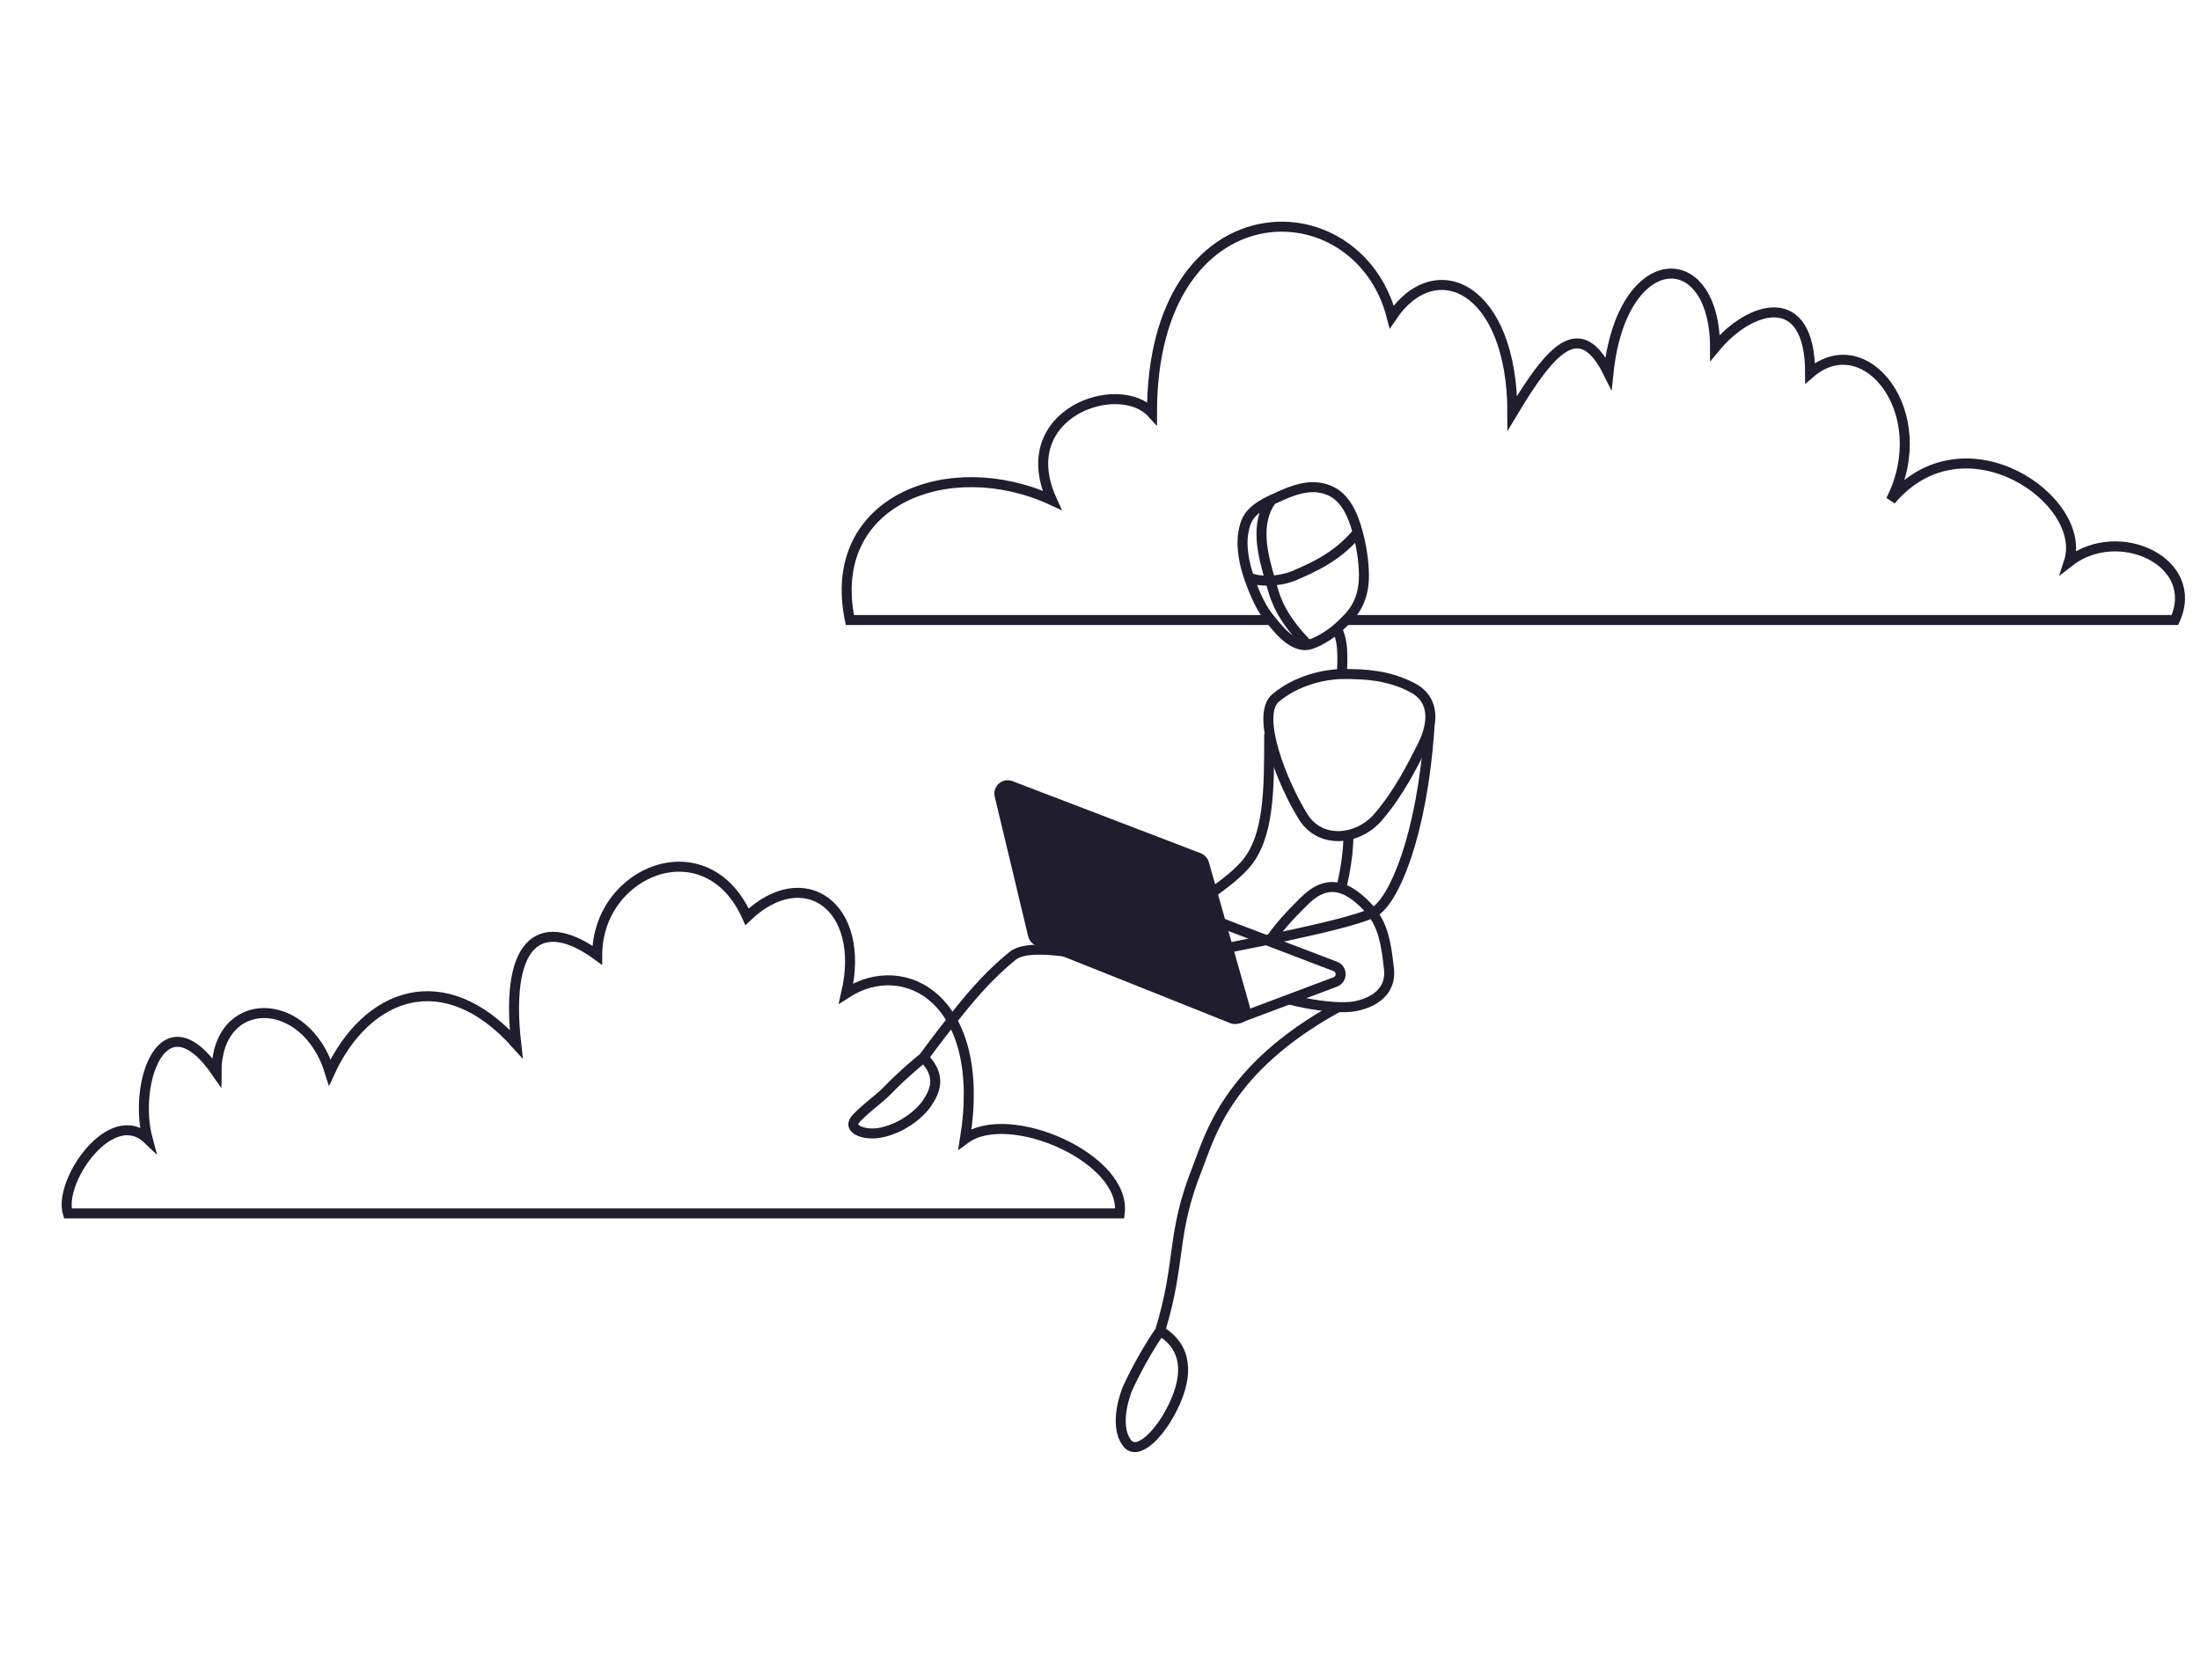<svg width="330" height="252" viewBox="0 0 330 252" fill="none" xmlns="http://www.w3.org/2000/svg">
    <g clip-path="url(#clip0_1083_561)">
        <g opacity="0.8" filter="url(#filter0_f_1083_561)">
            <circle cx="169" cy="126" r="126" fill="white"/>
        </g>
        <path d="M167.952 182L10.174 182C8.719 177.146 16.705 165.665 22.144 170.836C19.929 162.584 24.413 149.173 32.472 160.822C32.472 148.992 45.838 148.992 49.483 160.822C54.951 148.992 66.558 144.451 77.43 156.587C75.607 140.25 81.682 137.506 89.58 143.276C89.58 130.569 105.984 123.914 112.059 137.506C120.564 129.359 129.953 135.886 126.928 148.992C135.753 143.276 148.126 149.999 144.75 170.836C151.297 165.981 169.043 173.748 167.952 182Z" fill="white" stroke="#1F1D2E" stroke-width="1.5"/>
        <path d="M127.483 93H326.232C330.216 84.287 317.762 78.487 310.332 84.287C313.359 75.03 294.642 61.961 283.632 75.03C290.238 61.961 279.779 48.856 271.521 55.971C271.521 43.086 262.465 45.835 257.257 52.159C257.257 36.598 243.255 36.913 241.267 55.971C237.026 47.39 232.735 52.159 226.858 61.961C226.858 43.086 215.303 37.78 208.763 47.524C203.625 27.571 172.795 27.571 172.795 61.961C167.826 56.516 151.83 61.961 157.792 75.03C142.431 67.942 123.746 75.03 127.483 93Z" fill="white" stroke="#1F1D2E" stroke-width="1.5"/>
        <path d="M202.281 124.649C202.281 129.671 201.163 133.019 200.604 135.809M200.604 94.461C201.722 96.693 201.264 99.886 201.264 102.118" stroke="#1F1D2E" stroke-width="1.5"/>
        <path d="M211.854 103.138C208.275 101.257 204.696 101.096 201.628 101.096C198.56 101.096 194.47 102.088 191.361 104.669C188.252 107.25 192.368 117.545 195.492 122.535C198.049 126.619 203.673 126.109 206.741 122.535C209.809 118.962 211.854 114.878 213.388 111.816C214.922 108.753 215.433 105.018 211.854 103.138Z" fill="white"/>
        <path d="M208.347 145.341C207.788 140.319 207.229 137.529 203.52 134.555C199.81 131.581 197.168 133.623 195.492 135.297L195.483 135.307C193.808 136.98 191.576 139.209 189.903 141.993C188.227 144.783 186.55 146.457 188.786 148.131C191.022 149.805 199.834 151.616 203.317 150.921C206.111 150.363 208.719 148.689 208.347 145.341Z" fill="white"/>
        <path d="M211.854 103.138C208.275 101.257 204.696 101.096 201.628 101.096C198.56 101.096 194.47 102.088 191.361 104.669C188.252 107.25 192.368 117.545 195.492 122.535C198.049 126.619 203.673 126.109 206.741 122.535C209.809 118.962 211.854 114.878 213.388 111.816C214.922 108.753 215.433 105.018 211.854 103.138Z" stroke="#1F1D2E" stroke-width="1.5"/>
        <path d="M208.347 145.341C207.788 140.319 207.229 137.529 203.52 134.555C199.81 131.581 197.168 133.623 195.492 135.297L195.483 135.307C193.808 136.98 191.576 139.209 189.903 141.993C188.227 144.783 186.55 146.457 188.786 148.131C191.022 149.805 199.834 151.616 203.317 150.921C206.111 150.363 208.719 148.689 208.347 145.341Z" stroke="#1F1D2E" stroke-width="1.5"/>
        <path d="M139.096 165.406C140.211 163.71 141.326 161.448 138.539 158.621C135.752 160.883 134.079 162.579 132.965 163.71C131.851 164.841 130.269 165.88 128.507 167.668C126.835 169.364 129.652 170.302 131.851 169.93C135.195 169.364 137.981 167.103 139.096 165.406Z" fill="white"/>
        <path d="M184.244 147.877C174.211 146.181 155.818 140.187 151.917 143.354C149.827 145.05 147.457 147.312 144.67 150.705C141.883 154.097 140.211 156.359 138.539 158.621M138.539 158.621C141.326 161.448 140.211 163.71 139.096 165.406C137.981 167.103 135.195 169.364 131.851 169.93C129.652 170.302 126.835 169.364 128.507 167.668C130.269 165.88 131.851 164.841 132.965 163.71C134.079 162.579 135.752 160.883 138.539 158.621Z" stroke="#1F1D2E" stroke-width="1.5"/>
        <path d="M200.283 147.287C201.362 146.882 201.369 145.365 200.295 144.955L171.677 134.052C171.393 133.944 171.078 133.942 170.792 134.048L156.821 139.233C155.748 139.631 155.725 141.135 156.786 141.559L184.784 152.761C185.075 152.877 185.399 152.881 185.693 152.77L200.283 147.287Z" fill="white" stroke="#1F1D2E" stroke-width="1.5" stroke-linecap="round"/>
        <path d="M180.604 129.507C180.497 129.128 180.217 128.822 179.849 128.681L151.602 117.864C150.663 117.505 149.705 118.345 149.94 119.323L154.96 140.285C155.056 140.682 155.339 141.008 155.719 141.157L185.086 152.692C186.048 153.07 187.027 152.183 186.745 151.188L180.604 129.507Z" fill="#1F1D2E" stroke="#1F1D2E" stroke-width="1.5" stroke-linecap="round"/>
        <path d="M176.261 210.371C178.024 206.413 178.306 202.204 174.019 199.618C171.148 203.735 169.103 208.329 169.103 208.329C169.103 208.329 166.866 213.673 169.102 216.497C170.664 218.469 174.216 214.966 176.261 210.371Z" fill="white"/>
        <path d="M200.606 151.123C183.93 160.312 181.491 170.487 179.643 175.115C175.572 185.31 177.284 188.932 174.019 199.618M174.019 199.618C178.306 202.204 178.024 206.413 176.261 210.371C174.216 214.966 170.664 218.469 169.102 216.497C166.866 213.673 169.103 208.329 169.103 208.329C169.103 208.329 171.148 203.735 174.019 199.618Z" stroke="#1F1D2E" stroke-width="1.5" stroke-linecap="round"/>
        <path d="M215.157 109.315C215.186 108.902 214.874 108.544 214.461 108.515C214.047 108.487 213.689 108.799 213.661 109.212L215.157 109.315ZM206.166 136.761L206.543 137.409V137.409L206.166 136.761ZM213.661 109.212C213.102 117.292 211.767 123.685 210.229 128.247C209.459 130.529 208.644 132.338 207.858 133.667C207.06 135.018 206.337 135.794 205.789 136.112L206.543 137.409C207.427 136.895 208.31 135.85 209.149 134.43C210.002 132.988 210.857 131.077 211.65 128.726C213.236 124.021 214.591 117.499 215.157 109.315L213.661 109.212ZM205.789 136.112C205.357 136.364 204.586 136.669 203.506 137.012C202.442 137.35 201.126 137.709 199.637 138.081C196.66 138.825 193.022 139.609 189.379 140.356C182.135 141.841 174.792 143.194 172.788 143.765L173.199 145.207C175.131 144.657 182.339 143.331 189.68 141.826C193.329 141.077 196.992 140.288 200.001 139.537C201.505 139.161 202.854 138.793 203.96 138.441C205.051 138.095 205.958 137.749 206.543 137.409L205.789 136.112Z" fill="#1F1D2E"/>
        <path d="M191.129 110.285C191.129 109.871 190.794 109.535 190.379 109.535C189.965 109.535 189.629 109.871 189.629 110.285H191.129ZM186.8 129.683L186.236 129.189L186.8 129.683ZM189.629 110.285C189.629 114.383 189.628 118.157 189.189 121.415C188.749 124.675 187.883 127.309 186.236 129.189L187.364 130.177C189.296 127.973 190.22 124.992 190.675 121.616C191.131 118.238 191.129 114.355 191.129 110.285H189.629ZM186.236 129.189C184.521 131.145 181.888 132.93 179.343 134.703C178.088 135.577 176.859 136.447 175.823 137.314C174.795 138.175 173.901 139.078 173.363 140.036L174.672 140.77C175.074 140.052 175.8 139.289 176.786 138.464C177.764 137.645 178.941 136.811 180.2 135.934C182.681 134.205 185.5 132.304 187.364 130.177L186.236 129.189Z" fill="#1F1D2E"/>
        <path d="M204.592 86.177C204.643 90.71 202.446 92.507 200.867 94.012C199.594 95.226 197.345 96.531 196.19 96.734C193.73 97.121 191.451 94.042 190.175 92.428C188.898 90.814 187.874 88.144 187.346 86.615C186.639 84.563 186.137 82.01 186.491 79.951C186.846 77.893 187.379 76.584 190.747 74.985C194.116 73.385 196.573 72.491 199.229 73.493C201.885 74.494 203.012 77.47 203.658 79.852C204.198 81.842 204.568 84.114 204.592 86.177Z" fill="white"/>
        <path d="M190.747 74.985C187.379 76.584 186.846 77.893 186.491 79.951C186.137 82.01 186.639 84.563 187.346 86.615M190.747 74.985C188.152 78.51 189.42 83.266 190.545 87.086M190.747 74.985C194.116 73.385 196.573 72.491 199.229 73.493C201.885 74.494 203.012 77.47 203.658 79.852M190.545 87.086C190.697 87.599 190.845 88.096 190.982 88.571C191.998 92.107 194.224 94.686 196.19 96.734M190.545 87.086C189.268 87.137 188.092 86.971 187.346 86.615M190.545 87.086C191.819 87.034 193.192 86.765 194.339 86.25C196.637 85.219 200.53 83.676 203.658 79.852M196.19 96.734C193.73 97.121 191.451 94.042 190.175 92.428C188.898 90.814 187.874 88.144 187.346 86.615M196.19 96.734C197.345 96.531 199.594 95.226 200.867 94.012C202.446 92.507 204.643 90.71 204.592 86.177C204.568 84.114 204.198 81.842 203.658 79.852" stroke="#1F1D2E" stroke-width="1.5"/>
    </g>
    <defs>
        <filter id="filter0_f_1083_561" x="-157" y="-200" width="652" height="652" filterUnits="userSpaceOnUse" color-interpolation-filters="sRGB">
            <feFlood flood-opacity="0" result="BackgroundImageFix"/>
            <feBlend mode="normal" in="SourceGraphic" in2="BackgroundImageFix" result="shape"/>
            <feGaussianBlur stdDeviation="100" result="effect1_foregroundBlur_1083_561"/>
        </filter>
        <clipPath id="clip0_1083_561">
            <rect width="330" height="252" fill="white"/>
        </clipPath>
    </defs>
</svg>
